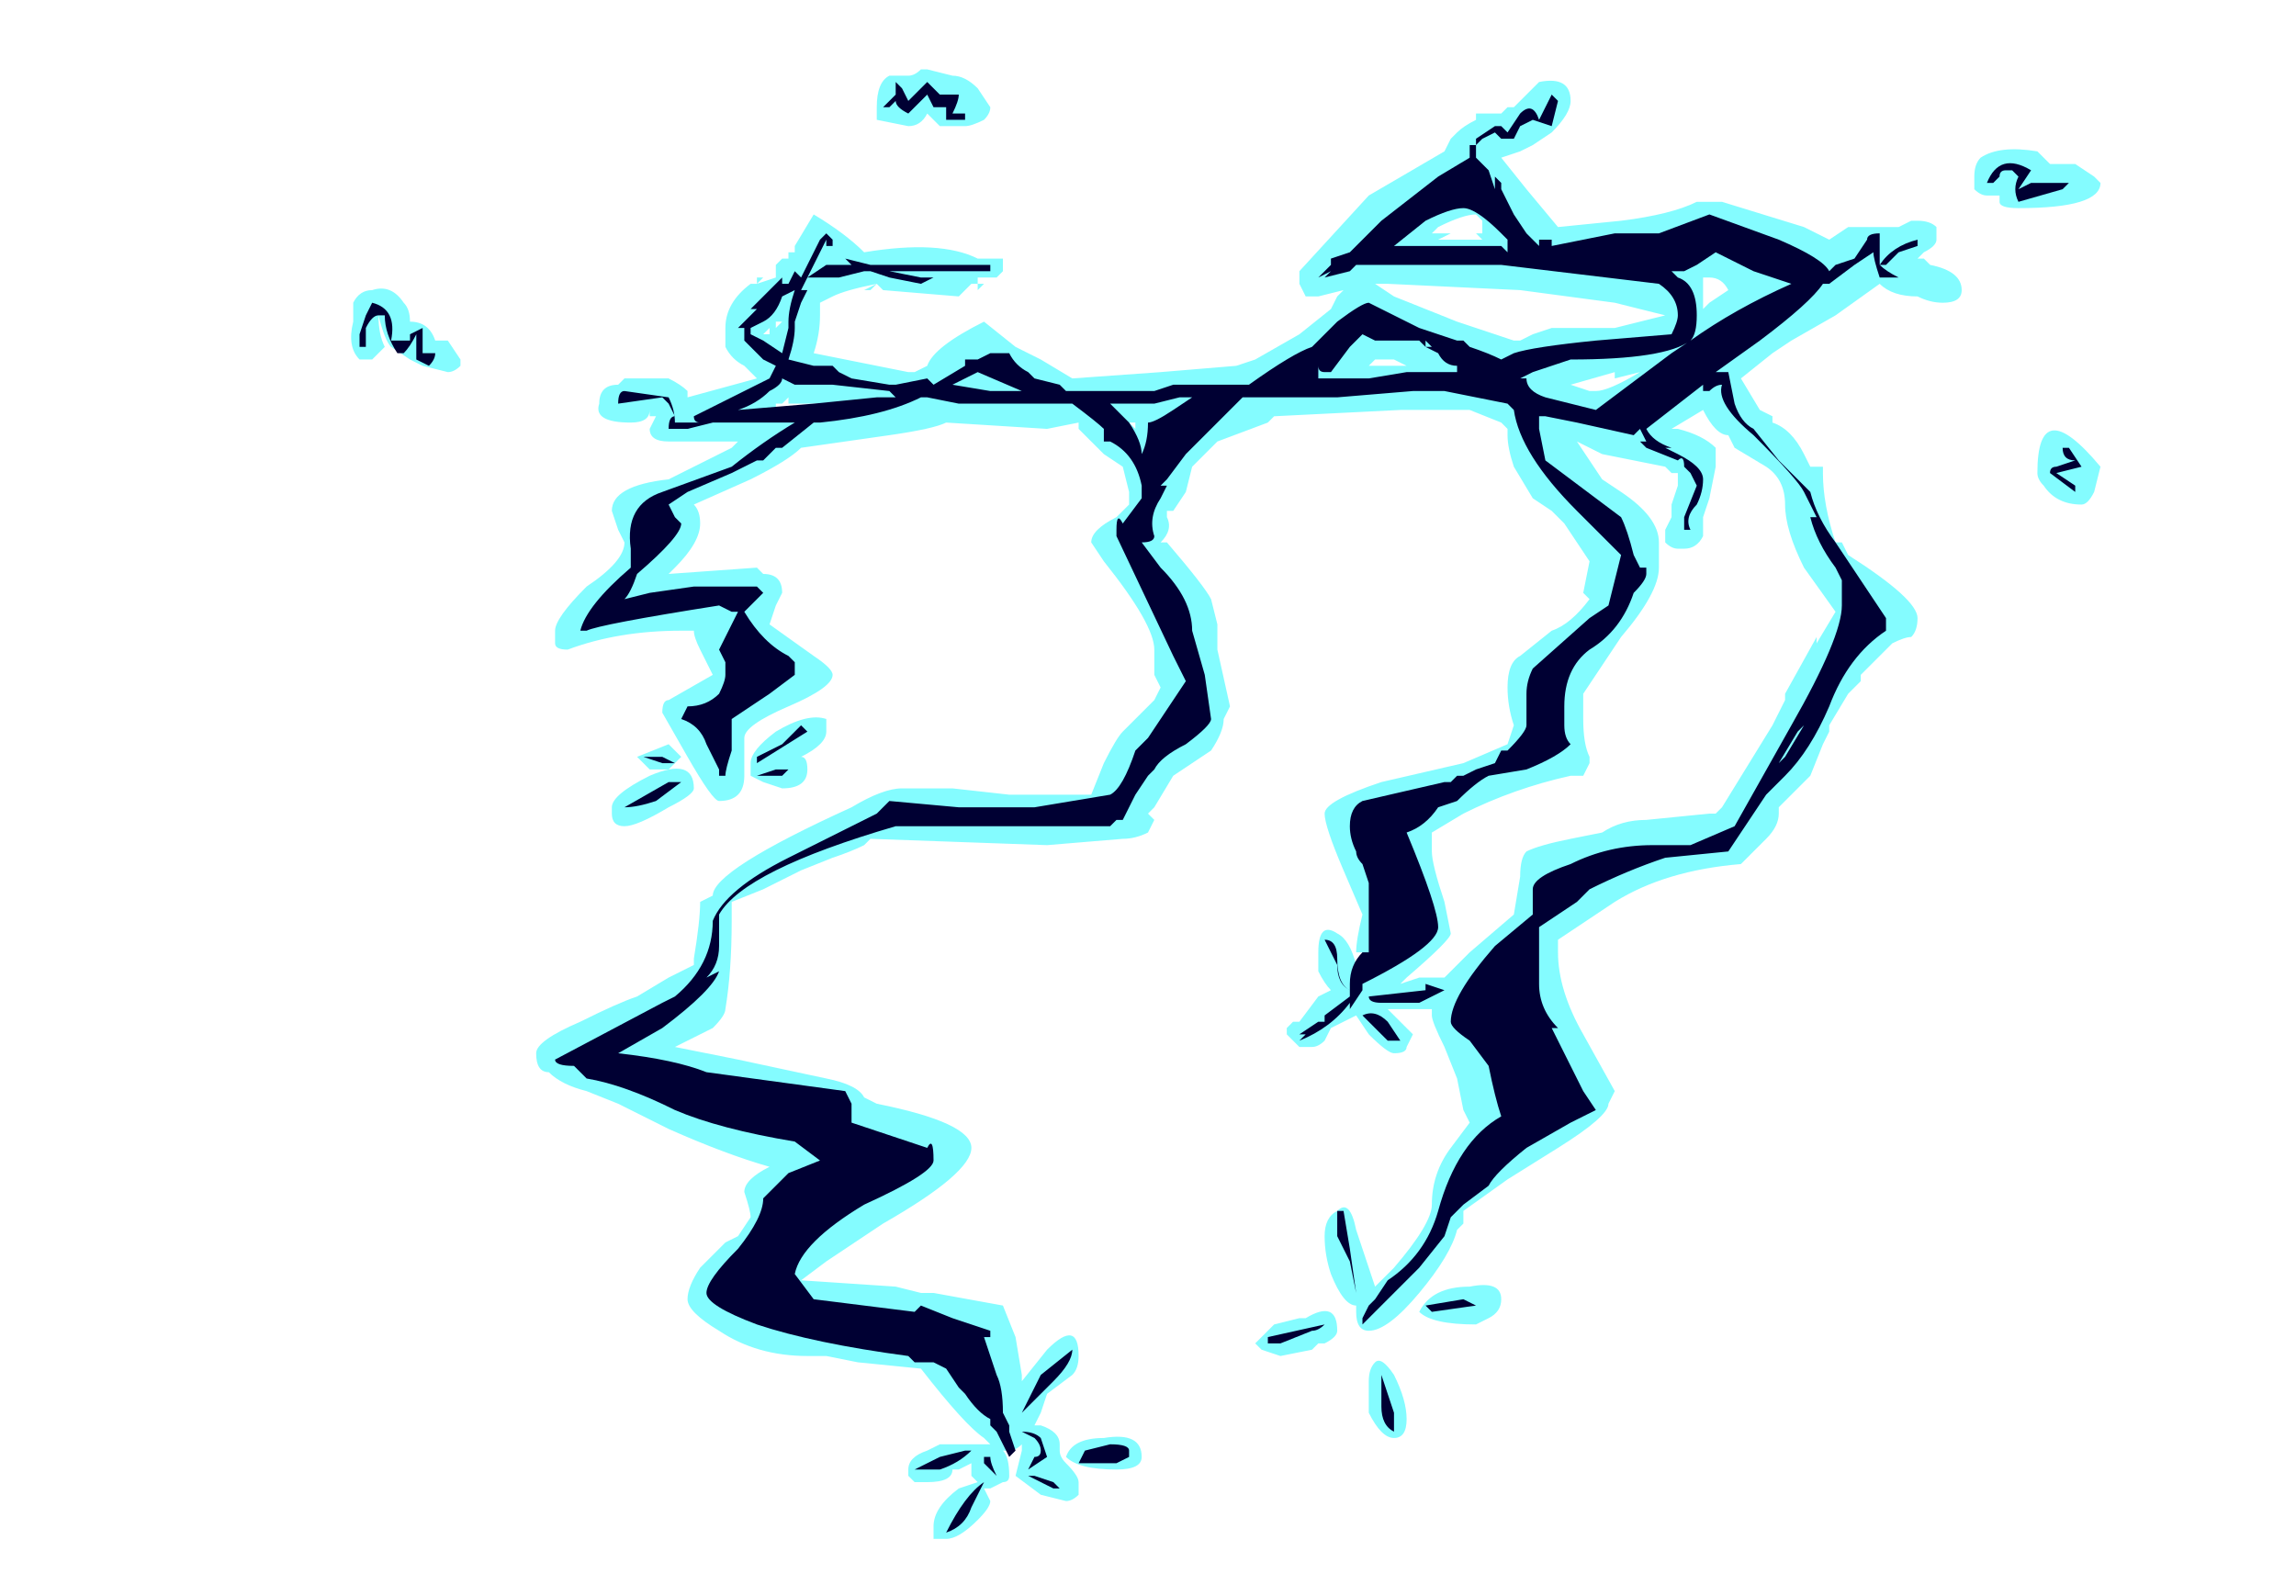 <?xml version="1.0" encoding="UTF-8" standalone="no"?>
<svg xmlns:ffdec="https://www.free-decompiler.com/flash" xmlns:xlink="http://www.w3.org/1999/xlink" ffdec:objectType="frame" height="88.55px" width="127.4px" xmlns="http://www.w3.org/2000/svg">
  <g transform="matrix(1.0, 0.0, 0.0, 1.0, 64.75, 152.95)">
    <use ffdec:characterId="517" height="11.65" transform="matrix(7.0, 0.0, 0.0, 7.0, -45.15, -149.1)" width="13.85" xlink:href="#shape0"/>
  </g>
  <defs>
    <g id="shape0" transform="matrix(1.0, 0.0, 0.0, 1.0, 6.45, 21.3)">
      <path d="M5.05 -20.05 L5.25 -19.95 5.4 -20.05 5.8 -20.05 5.9 -20.1 5.95 -20.1 Q6.05 -20.1 6.1 -20.05 L6.1 -19.95 Q6.1 -19.9 6.0 -19.85 L5.95 -19.8 6.0 -19.8 6.05 -19.75 Q6.3 -19.7 6.3 -19.55 6.3 -19.45 6.15 -19.45 6.05 -19.45 5.95 -19.5 5.75 -19.5 5.65 -19.6 L5.3 -19.35 4.95 -19.15 4.8 -19.05 4.55 -18.85 4.7 -18.6 4.8 -18.55 4.8 -18.5 Q4.95 -18.45 5.05 -18.25 L5.1 -18.15 5.2 -18.15 5.2 -18.1 Q5.2 -17.85 5.3 -17.55 L5.35 -17.55 5.4 -17.45 Q5.95 -17.1 5.95 -16.95 5.95 -16.85 5.9 -16.8 5.85 -16.8 5.75 -16.75 L5.5 -16.5 5.5 -16.45 5.4 -16.35 5.25 -16.1 5.25 -16.05 5.2 -15.95 5.1 -15.7 4.85 -15.45 4.85 -15.4 Q4.85 -15.3 4.75 -15.2 L4.55 -15.0 Q3.95 -14.95 3.55 -14.7 L3.1 -14.4 3.1 -14.3 Q3.1 -14.0 3.3 -13.65 L3.55 -13.2 3.5 -13.1 Q3.5 -13.0 3.1 -12.75 L2.7 -12.5 2.35 -12.25 2.35 -12.15 2.3 -12.1 Q2.25 -11.9 2.0 -11.6 1.75 -11.3 1.6 -11.3 1.5 -11.3 1.5 -11.45 L1.5 -11.5 Q1.4 -11.5 1.3 -11.75 1.25 -11.9 1.25 -12.05 1.25 -12.2 1.35 -12.25 1.45 -12.35 1.5 -12.1 L1.65 -11.65 1.8 -11.8 Q2.1 -12.15 2.1 -12.3 2.1 -12.55 2.25 -12.75 L2.4 -12.95 2.35 -13.05 2.3 -13.3 2.2 -13.55 Q2.1 -13.75 2.1 -13.8 L2.1 -13.85 1.75 -13.85 1.95 -13.65 1.9 -13.55 Q1.9 -13.5 1.8 -13.5 1.75 -13.5 1.6 -13.65 L1.5 -13.8 1.3 -13.7 1.25 -13.6 Q1.2 -13.55 1.15 -13.55 L1.05 -13.55 0.95 -13.65 0.95 -13.7 1.0 -13.75 1.05 -13.75 1.2 -13.95 1.3 -14.0 Q1.25 -14.05 1.2 -14.15 L1.2 -14.3 Q1.2 -14.55 1.35 -14.45 1.45 -14.4 1.5 -14.2 L1.55 -14.3 1.5 -14.3 Q1.5 -14.4 1.55 -14.6 L1.4 -14.95 Q1.25 -15.3 1.25 -15.4 1.25 -15.5 1.7 -15.65 L2.35 -15.8 2.7 -15.95 2.75 -16.1 Q2.7 -16.25 2.7 -16.4 2.7 -16.6 2.8 -16.65 L3.05 -16.85 Q3.2 -16.9 3.35 -17.1 L3.3 -17.15 3.35 -17.4 3.15 -17.7 3.05 -17.8 2.9 -17.9 2.75 -18.15 Q2.7 -18.3 2.7 -18.4 L2.7 -18.45 2.65 -18.5 2.4 -18.6 1.85 -18.6 0.85 -18.55 0.8 -18.5 0.4 -18.35 0.2 -18.15 0.15 -17.95 0.05 -17.8 0.0 -17.8 0.0 -17.75 Q0.05 -17.65 -0.05 -17.55 L0.0 -17.55 Q0.3 -17.2 0.35 -17.1 L0.4 -16.9 0.4 -16.7 0.5 -16.25 0.45 -16.15 Q0.45 -16.05 0.35 -15.9 L0.05 -15.7 -0.1 -15.45 -0.15 -15.4 -0.1 -15.35 -0.15 -15.25 Q-0.25 -15.2 -0.35 -15.2 L-0.95 -15.15 -2.35 -15.2 -2.4 -15.15 Q-2.5 -15.1 -2.65 -15.05 L-2.9 -14.95 -3.2 -14.8 -3.45 -14.7 -3.45 -14.55 Q-3.45 -14.15 -3.5 -13.85 -3.5 -13.8 -3.6 -13.7 L-3.9 -13.55 -3.4 -13.45 -2.7 -13.3 Q-2.45 -13.25 -2.4 -13.15 L-2.3 -13.1 Q-1.55 -12.95 -1.55 -12.75 -1.55 -12.55 -2.25 -12.15 L-2.7 -11.85 -2.9 -11.7 -2.15 -11.65 -1.95 -11.6 -1.85 -11.6 -1.3 -11.5 -1.2 -11.25 -1.15 -10.95 -1.15 -10.9 -0.95 -11.15 Q-0.7 -11.4 -0.7 -11.1 -0.7 -11.0 -0.75 -10.95 L-0.95 -10.8 -1.0 -10.65 -1.05 -10.55 -1.0 -10.55 Q-0.85 -10.5 -0.85 -10.4 L-0.85 -10.35 Q-0.85 -10.3 -0.8 -10.25 -0.7 -10.15 -0.7 -10.1 L-0.7 -10.0 Q-0.75 -9.95 -0.8 -9.95 L-1.0 -10.0 -1.2 -10.15 -1.15 -10.35 -1.15 -10.4 Q-1.2 -10.35 -1.25 -10.35 L-1.3 -10.35 Q-1.25 -10.3 -1.25 -10.15 -1.25 -10.1 -1.3 -10.1 L-1.4 -10.05 -1.45 -10.05 -1.4 -9.95 Q-1.4 -9.9 -1.5 -9.8 -1.65 -9.65 -1.75 -9.65 L-1.85 -9.65 -1.85 -9.75 Q-1.85 -9.9 -1.65 -10.05 L-1.5 -10.1 -1.55 -10.15 -1.55 -10.25 -1.65 -10.2 -1.7 -10.2 Q-1.7 -10.1 -1.9 -10.1 L-2.0 -10.1 -2.05 -10.15 -2.05 -10.2 Q-2.05 -10.3 -1.9 -10.35 L-1.8 -10.4 -1.4 -10.4 -1.45 -10.45 Q-1.6 -10.55 -1.95 -11.0 L-2.45 -11.05 -2.7 -11.1 -2.85 -11.1 Q-3.25 -11.1 -3.55 -11.3 -3.8 -11.45 -3.8 -11.55 -3.8 -11.65 -3.7 -11.8 L-3.5 -12.0 -3.4 -12.05 -3.3 -12.2 Q-3.3 -12.25 -3.35 -12.4 -3.35 -12.5 -3.15 -12.6 -3.5 -12.7 -3.95 -12.9 L-4.35 -13.1 -4.6 -13.2 Q-4.8 -13.25 -4.9 -13.35 -5.0 -13.35 -5.0 -13.5 -5.0 -13.6 -4.65 -13.75 -4.35 -13.9 -4.2 -13.95 L-3.95 -14.1 -3.75 -14.2 -3.75 -14.25 Q-3.7 -14.55 -3.7 -14.7 L-3.6 -14.75 Q-3.6 -14.95 -2.5 -15.45 -2.25 -15.6 -2.1 -15.6 L-1.7 -15.6 -1.25 -15.55 -0.6 -15.55 -0.5 -15.8 Q-0.4 -16.0 -0.35 -16.05 L-0.1 -16.3 -0.05 -16.4 -0.1 -16.5 -0.1 -16.7 Q-0.1 -16.9 -0.5 -17.4 L-0.6 -17.55 Q-0.6 -17.65 -0.4 -17.75 L-0.3 -17.85 -0.3 -17.95 -0.35 -18.15 -0.5 -18.25 -0.7 -18.45 -0.7 -18.5 -0.95 -18.45 -1.75 -18.5 Q-1.85 -18.45 -2.2 -18.4 L-2.9 -18.3 Q-3.0 -18.2 -3.3 -18.05 L-3.75 -17.85 Q-3.7 -17.8 -3.7 -17.7 -3.7 -17.55 -3.9 -17.35 L-3.95 -17.3 -3.25 -17.35 -3.2 -17.3 Q-3.05 -17.3 -3.05 -17.15 L-3.1 -17.05 -3.15 -16.9 -2.8 -16.65 Q-2.65 -16.55 -2.65 -16.5 -2.65 -16.4 -3.0 -16.25 -3.35 -16.1 -3.35 -16.0 L-3.35 -15.7 Q-3.35 -15.5 -3.55 -15.5 -3.6 -15.5 -3.8 -15.85 L-4.0 -16.2 Q-4.0 -16.3 -3.95 -16.3 L-3.6 -16.5 -3.7 -16.7 Q-3.75 -16.8 -3.75 -16.85 L-3.85 -16.85 Q-4.35 -16.85 -4.75 -16.7 -4.85 -16.7 -4.85 -16.75 L-4.85 -16.85 Q-4.85 -16.95 -4.6 -17.2 -4.3 -17.4 -4.3 -17.55 L-4.35 -17.65 -4.4 -17.8 Q-4.4 -18.0 -3.95 -18.05 L-3.45 -18.3 -3.4 -18.35 -3.95 -18.35 Q-4.1 -18.35 -4.1 -18.45 L-4.05 -18.55 -4.1 -18.55 -4.1 -18.6 Q-4.1 -18.5 -4.25 -18.5 -4.55 -18.5 -4.5 -18.65 -4.5 -18.8 -4.35 -18.8 L-4.3 -18.85 -3.95 -18.85 Q-3.85 -18.8 -3.8 -18.75 L-3.8 -18.7 -3.25 -18.85 -3.35 -18.95 Q-3.45 -19.0 -3.5 -19.1 L-3.5 -19.25 Q-3.5 -19.45 -3.3 -19.6 L-3.25 -19.6 -3.25 -19.65 -3.2 -19.65 -3.25 -19.6 -3.1 -19.65 -3.1 -19.75 -3.05 -19.8 -3.0 -19.8 -3.0 -19.85 -2.95 -19.85 -2.95 -19.9 -2.8 -20.15 Q-2.55 -20.0 -2.4 -19.85 -1.8 -19.95 -1.5 -19.8 L-1.3 -19.8 -1.3 -19.7 -1.35 -19.65 -1.5 -19.65 -1.5 -19.6 -1.45 -19.6 -1.5 -19.55 -1.5 -19.6 -1.55 -19.6 -1.65 -19.5 -2.25 -19.55 -2.3 -19.6 Q-2.55 -19.55 -2.65 -19.5 L-2.75 -19.45 -2.75 -19.35 Q-2.75 -19.2 -2.8 -19.05 L-2.05 -18.9 -2.0 -18.9 -1.9 -18.95 Q-1.85 -19.1 -1.45 -19.3 L-1.2 -19.1 -1.0 -19.0 -0.75 -18.85 -0.05 -18.9 0.55 -18.95 0.7 -19.0 1.05 -19.2 1.3 -19.4 1.35 -19.5 1.4 -19.55 1.2 -19.5 1.1 -19.5 1.05 -19.6 1.05 -19.7 1.6 -20.3 2.2 -20.65 2.25 -20.75 2.3 -20.8 Q2.35 -20.85 2.45 -20.9 L2.45 -20.95 2.65 -20.95 2.7 -21.0 2.75 -21.0 2.95 -21.2 Q3.2 -21.25 3.2 -21.05 3.2 -20.95 3.05 -20.8 L2.9 -20.7 2.8 -20.65 2.65 -20.6 2.85 -20.35 3.1 -20.05 3.6 -20.1 Q4.0 -20.15 4.2 -20.25 L4.4 -20.25 5.05 -20.05 M5.0 -19.7 L5.0 -19.6 5.05 -19.65 5.0 -19.7 M4.2 -19.9 L4.05 -19.85 3.6 -19.8 4.0 -19.7 4.05 -19.8 4.1 -19.8 4.15 -19.85 4.35 -19.95 4.3 -19.95 4.2 -19.9 M4.25 -19.65 L4.25 -19.4 4.3 -19.45 4.45 -19.55 Q4.4 -19.65 4.3 -19.65 L4.25 -19.65 M3.95 -19.35 L3.55 -19.45 2.8 -19.55 1.75 -19.6 1.65 -19.6 1.8 -19.5 2.3 -19.3 Q2.45 -19.25 2.75 -19.15 L2.8 -19.15 2.9 -19.2 3.05 -19.25 3.55 -19.25 3.95 -19.35 M3.65 -18.55 L3.8 -18.5 4.05 -18.75 4.1 -18.75 3.85 -18.65 3.65 -18.55 M4.25 -18.6 L4.0 -18.45 4.05 -18.45 Q4.25 -18.4 4.35 -18.3 L4.35 -18.15 4.3 -17.9 4.25 -17.75 4.25 -17.6 Q4.2 -17.5 4.1 -17.5 L4.05 -17.5 Q4.0 -17.5 3.95 -17.55 L3.95 -17.65 4.0 -17.75 4.0 -17.85 4.05 -18.0 4.05 -18.1 4.0 -18.1 3.95 -18.15 3.45 -18.25 3.25 -18.35 3.45 -18.05 3.6 -17.95 Q3.9 -17.75 3.9 -17.55 L3.9 -17.35 Q3.9 -17.15 3.6 -16.8 L3.3 -16.35 3.3 -16.15 Q3.3 -15.95 3.35 -15.85 L3.35 -15.8 3.3 -15.7 3.2 -15.7 Q2.75 -15.6 2.35 -15.4 L2.1 -15.25 2.1 -15.1 Q2.1 -15.0 2.2 -14.7 L2.25 -14.45 Q2.25 -14.4 1.9 -14.1 L1.85 -14.05 2.0 -14.1 2.2 -14.1 2.4 -14.3 2.75 -14.6 2.8 -14.9 Q2.8 -15.05 2.85 -15.1 2.95 -15.15 3.2 -15.2 L3.45 -15.25 Q3.6 -15.35 3.8 -15.35 L4.3 -15.4 4.35 -15.4 4.4 -15.45 4.8 -16.1 4.9 -16.3 4.9 -16.35 5.15 -16.8 5.15 -16.75 5.3 -17.0 5.05 -17.35 Q4.9 -17.65 4.9 -17.85 4.9 -18.05 4.75 -18.15 L4.5 -18.3 4.45 -18.4 Q4.35 -18.4 4.25 -18.6 M3.4 -18.75 Q3.5 -18.75 3.75 -18.9 L3.55 -18.85 3.55 -18.9 3.2 -18.8 3.35 -18.75 3.4 -18.75 M2.45 -20.35 L2.5 -20.45 2.5 -20.5 2.3 -20.35 2.4 -20.4 2.45 -20.35 2.6 -20.3 2.55 -20.35 2.45 -20.35 M1.9 -20.15 L1.75 -20.05 1.6 -19.9 1.8 -19.9 1.75 -20.0 1.85 -20.0 1.9 -20.15 M2.1 -19.95 L2.5 -19.95 2.45 -20.0 2.5 -20.0 2.5 -20.1 2.45 -20.15 Q2.35 -20.15 2.15 -20.05 L2.1 -20.0 2.25 -20.0 2.15 -19.95 2.1 -19.95 M1.35 -19.0 L1.4 -19.15 1.2 -19.0 1.35 -19.0 M1.65 -19.0 L1.6 -18.95 1.9 -18.95 1.8 -19.0 1.65 -19.0 M0.15 -16.25 L-0.05 -16.0 0.2 -16.25 0.15 -16.25 M1.6 -15.3 L1.6 -15.25 Q1.6 -15.15 1.7 -15.0 1.8 -14.8 1.8 -14.6 L1.8 -14.45 1.9 -14.5 1.8 -15.25 1.8 -15.35 1.6 -15.3 M2.85 -14.4 L2.65 -14.2 Q2.4 -13.9 2.4 -13.8 L2.6 -13.5 Q2.75 -13.15 2.75 -13.0 L2.75 -12.95 2.85 -13.0 Q3.05 -13.15 3.25 -13.15 L3.2 -13.25 3.0 -13.5 2.9 -13.8 2.85 -14.05 2.9 -14.3 Q2.85 -14.3 2.85 -14.4 M3.55 -17.3 L3.55 -17.3 M3.05 -16.55 Q3.0 -16.45 3.0 -16.25 L3.05 -16.0 3.05 -16.15 Q3.05 -16.25 3.05 -16.4 L3.1 -16.55 3.05 -16.55 M3.2 -14.85 Q3.0 -14.8 3.0 -14.65 L2.95 -14.55 Q3.1 -14.75 3.1 -14.7 3.2 -14.8 3.35 -14.9 L3.2 -14.85 M7.4 -20.4 Q7.4 -20.2 6.75 -20.2 6.6 -20.2 6.6 -20.25 L6.6 -20.3 6.5 -20.3 Q6.45 -20.3 6.4 -20.35 L6.4 -20.45 Q6.4 -20.55 6.45 -20.6 6.6 -20.7 6.9 -20.65 L7.0 -20.55 7.2 -20.55 7.35 -20.45 7.4 -20.4 M6.95 -18.0 Q6.9 -18.05 6.9 -18.1 6.9 -18.75 7.4 -18.15 L7.35 -17.95 Q7.3 -17.85 7.25 -17.85 7.05 -17.85 6.95 -18.0 M1.1 -11.4 Q1.35 -11.55 1.35 -11.3 1.35 -11.25 1.25 -11.2 L1.2 -11.2 1.15 -11.15 0.9 -11.1 0.75 -11.15 0.7 -11.2 0.85 -11.35 1.05 -11.4 1.1 -11.4 M2.65 -11.55 Q2.65 -11.45 2.55 -11.4 L2.45 -11.35 Q2.1 -11.35 2.0 -11.45 2.1 -11.65 2.4 -11.65 2.65 -11.7 2.65 -11.55 M1.8 -10.95 Q1.9 -10.75 1.9 -10.6 1.9 -10.45 1.8 -10.45 1.7 -10.45 1.6 -10.65 L1.6 -10.9 Q1.6 -11.0 1.65 -11.05 1.7 -11.1 1.8 -10.95 M-2.05 -21.25 Q-2.0 -21.25 -1.95 -21.3 L-1.9 -21.3 -1.7 -21.25 Q-1.6 -21.25 -1.5 -21.15 L-1.4 -21.0 Q-1.4 -20.95 -1.45 -20.9 -1.55 -20.85 -1.6 -20.85 L-1.8 -20.85 -1.9 -20.95 Q-1.95 -20.85 -2.05 -20.85 L-2.3 -20.9 -2.3 -21.0 Q-2.3 -21.2 -2.2 -21.25 L-2.05 -21.25 M-6.05 -19.45 Q-6.0 -19.4 -6.0 -19.3 -5.85 -19.3 -5.8 -19.15 L-5.7 -19.15 -5.6 -19.0 -5.6 -18.95 Q-5.65 -18.9 -5.7 -18.9 L-5.9 -18.95 -6.0 -19.0 -6.15 -19.1 Q-6.2 -19.15 -6.25 -19.35 -6.25 -19.2 -6.2 -19.1 L-6.3 -19.0 -6.4 -19.0 Q-6.5 -19.1 -6.45 -19.3 L-6.45 -19.45 Q-6.4 -19.55 -6.3 -19.55 -6.15 -19.6 -6.05 -19.45 M-2.35 -19.9 L-2.35 -19.9 M-2.25 -19.5 L-2.25 -19.5 M-2.3 -19.6 L-2.4 -19.55 -2.35 -19.55 -2.3 -19.6 M-1.65 -18.85 L-1.65 -18.9 -1.7 -18.85 -1.65 -18.85 M-1.5 -18.9 L-1.45 -18.9 -1.45 -18.95 -1.5 -18.9 M-2.6 -18.65 L-3.0 -18.65 -3.0 -18.7 -3.05 -18.65 -3.1 -18.65 -3.1 -18.6 -3.15 -18.55 -3.0 -18.6 -2.85 -18.6 -2.6 -18.65 M-0.2 -18.9 L-0.2 -18.9 M-0.8 -18.9 L-0.8 -18.9 M-0.3 -18.5 L-0.25 -18.45 -0.25 -18.5 -0.3 -18.5 M0.0 -18.2 L0.15 -18.5 -0.15 -18.5 -0.15 -18.4 0.0 -18.25 0.0 -18.2 M-0.45 -18.25 L-0.45 -18.25 M-3.1 -19.25 L-3.05 -19.3 -3.1 -19.3 -3.1 -19.25 M-3.15 -19.2 L-3.15 -19.25 -3.2 -19.2 -3.15 -19.2 M-3.35 -18.55 L-3.35 -18.6 -3.4 -18.55 -3.35 -18.55 M-4.25 -18.85 L-4.25 -18.85 M-4.1 -17.7 L-4.1 -17.6 -4.05 -17.55 -4.0 -17.7 -4.0 -17.75 -4.05 -17.75 -4.1 -17.7 M-4.4 -15.45 Q-4.4 -15.55 -4.1 -15.7 -3.75 -15.85 -3.75 -15.6 -3.75 -15.55 -3.95 -15.45 -4.2 -15.3 -4.3 -15.3 -4.4 -15.3 -4.4 -15.4 L-4.4 -15.45 M-3.2 -15.65 L-3.3 -15.7 -3.3 -15.8 Q-3.3 -15.9 -3.1 -16.05 -2.85 -16.2 -2.7 -16.15 L-2.7 -16.05 Q-2.7 -15.95 -2.9 -15.85 -2.85 -15.85 -2.85 -15.75 -2.85 -15.6 -3.05 -15.6 L-3.2 -15.65 M-3.95 -15.75 L-4.1 -15.75 -4.2 -15.85 -3.95 -15.95 -3.85 -15.85 -3.95 -15.75 M-2.65 -12.95 L-2.55 -12.85 Q-2.5 -12.8 -2.5 -12.7 -2.5 -12.55 -2.65 -12.55 L-2.75 -12.55 -2.95 -12.4 Q-3.05 -12.3 -3.05 -12.25 L-3.05 -12.15 -3.1 -12.0 -2.85 -12.2 -2.1 -12.7 -2.3 -12.75 Q-2.45 -12.8 -2.5 -12.85 L-2.55 -12.95 -2.65 -12.95 M-2.55 -11.35 L-2.05 -11.3 -2.5 -11.4 Q-3.0 -11.5 -3.0 -11.6 L-3.15 -11.6 Q-3.2 -11.65 -3.2 -11.75 L-3.2 -11.8 Q-3.3 -11.7 -3.4 -11.6 -3.25 -11.55 -2.75 -11.45 -2.6 -11.45 -2.55 -11.35 M-1.55 -11.25 L-1.65 -11.25 -1.55 -11.2 -1.5 -11.15 -1.55 -11.25 M-4.15 -13.4 L-4.15 -13.4 M-4.45 -13.45 L-4.3 -13.6 -4.55 -13.5 -4.45 -13.45 M-0.2 -10.3 Q-0.2 -10.2 -0.4 -10.2 -0.7 -10.2 -0.8 -10.3 -0.75 -10.45 -0.5 -10.45 -0.2 -10.5 -0.2 -10.3" fill="#77fbff" fill-opacity="0.902" fill-rule="evenodd" stroke="none"/>
      <path d="M4.35 -19.85 L4.2 -19.75 4.1 -19.7 4.0 -19.7 4.05 -19.65 Q4.2 -19.6 4.2 -19.35 4.2 -19.2 4.15 -19.15 4.5 -19.4 4.95 -19.6 L4.65 -19.7 4.35 -19.85 M5.65 -20.0 L5.65 -19.75 Q5.75 -19.9 5.95 -19.95 L5.95 -19.9 5.8 -19.85 5.7 -19.75 5.65 -19.75 Q5.7 -19.7 5.8 -19.65 L5.65 -19.65 Q5.6 -19.8 5.6 -19.85 L5.45 -19.75 5.25 -19.6 5.2 -19.6 Q5.1 -19.45 4.7 -19.15 L4.35 -18.9 4.45 -18.9 4.5 -18.65 Q4.55 -18.5 4.65 -18.45 L4.85 -18.2 5.1 -17.95 Q5.15 -17.75 5.3 -17.55 L5.7 -16.95 5.7 -16.85 Q5.4 -16.65 5.25 -16.25 5.1 -15.9 4.9 -15.7 L4.75 -15.55 4.45 -15.1 3.95 -15.05 Q3.65 -14.95 3.35 -14.8 L3.25 -14.7 2.95 -14.5 2.95 -14.05 Q2.95 -13.85 3.1 -13.7 L3.05 -13.7 3.3 -13.2 3.4 -13.05 3.2 -12.95 2.85 -12.75 Q2.6 -12.55 2.55 -12.45 L2.35 -12.3 2.25 -12.2 2.2 -12.05 2.0 -11.8 1.55 -11.35 1.55 -11.4 1.6 -11.5 1.65 -11.55 1.75 -11.7 Q2.05 -11.9 2.15 -12.25 2.3 -12.8 2.65 -13.0 2.6 -13.15 2.55 -13.4 L2.4 -13.6 Q2.25 -13.7 2.25 -13.75 2.25 -13.95 2.6 -14.35 L2.9 -14.6 2.9 -14.8 Q2.9 -14.9 3.2 -15.0 3.5 -15.15 3.85 -15.15 L4.15 -15.15 4.5 -15.3 4.95 -16.1 Q5.35 -16.8 5.35 -17.05 L5.35 -17.25 5.3 -17.35 Q5.15 -17.55 5.1 -17.75 L5.15 -17.75 5.05 -17.95 Q5.0 -18.05 4.65 -18.4 4.35 -18.65 4.4 -18.8 4.35 -18.8 4.3 -18.75 L4.25 -18.75 4.25 -18.8 3.8 -18.45 Q3.85 -18.35 4.0 -18.3 L3.95 -18.3 4.05 -18.25 Q4.25 -18.15 4.25 -18.05 4.25 -17.95 4.2 -17.85 4.1 -17.75 4.15 -17.65 L4.1 -17.65 4.1 -17.75 4.2 -18.0 4.15 -18.1 4.1 -18.15 Q4.1 -18.25 4.05 -18.2 L3.8 -18.3 3.75 -18.35 3.8 -18.35 3.75 -18.45 3.7 -18.4 3.25 -18.5 3.0 -18.55 2.95 -18.55 2.95 -18.45 3.0 -18.2 3.6 -17.75 Q3.65 -17.65 3.7 -17.45 L3.75 -17.35 3.8 -17.35 3.8 -17.3 Q3.8 -17.25 3.7 -17.15 3.6 -16.85 3.35 -16.7 3.15 -16.55 3.15 -16.25 L3.15 -16.1 Q3.15 -16.0 3.2 -15.95 3.1 -15.85 2.85 -15.75 L2.55 -15.7 Q2.45 -15.65 2.3 -15.5 L2.15 -15.45 Q2.05 -15.3 1.9 -15.25 2.15 -14.65 2.15 -14.5 2.15 -14.35 1.55 -14.05 L1.55 -14.0 1.45 -13.85 1.45 -13.9 Q1.3 -13.7 1.05 -13.6 L1.1 -13.65 1.05 -13.65 1.2 -13.75 1.25 -13.75 1.25 -13.8 1.45 -13.95 1.45 -14.05 Q1.45 -14.2 1.55 -14.3 L1.6 -14.3 1.6 -14.85 1.55 -15.0 Q1.5 -15.05 1.5 -15.1 1.45 -15.2 1.45 -15.3 1.45 -15.45 1.55 -15.5 L2.2 -15.65 2.25 -15.65 2.3 -15.7 2.35 -15.7 2.45 -15.75 2.6 -15.8 2.65 -15.9 2.7 -15.9 Q2.85 -16.05 2.85 -16.1 L2.85 -16.35 Q2.85 -16.45 2.9 -16.55 L3.35 -16.95 3.5 -17.05 3.6 -17.45 3.25 -17.8 Q2.8 -18.25 2.75 -18.6 L2.7 -18.65 2.2 -18.75 1.95 -18.75 1.35 -18.7 0.6 -18.7 0.15 -18.25 0.0 -18.05 -0.05 -18.0 0.0 -18.0 -0.05 -17.9 Q-0.15 -17.75 -0.1 -17.6 -0.1 -17.55 -0.2 -17.55 L-0.05 -17.35 Q0.2 -17.1 0.2 -16.85 L0.3 -16.5 0.35 -16.15 Q0.35 -16.1 0.15 -15.95 -0.05 -15.85 -0.1 -15.75 L-0.15 -15.7 -0.25 -15.55 -0.35 -15.35 -0.4 -15.35 -0.45 -15.3 -2.15 -15.3 Q-3.35 -14.95 -3.55 -14.6 L-3.55 -14.35 Q-3.55 -14.2 -3.65 -14.1 L-3.55 -14.15 Q-3.6 -14.0 -4.0 -13.7 L-4.35 -13.5 Q-3.9 -13.45 -3.65 -13.35 L-2.55 -13.2 -2.5 -13.1 -2.5 -12.95 -1.9 -12.75 Q-1.85 -12.85 -1.85 -12.65 -1.85 -12.55 -2.4 -12.3 -2.9 -12.0 -2.95 -11.75 L-2.8 -11.55 -2.0 -11.45 -1.95 -11.5 -1.7 -11.4 -1.4 -11.3 -1.4 -11.25 -1.45 -11.25 -1.35 -10.95 Q-1.3 -10.85 -1.3 -10.65 L-1.25 -10.55 -1.25 -10.5 -1.2 -10.35 -1.25 -10.3 -1.35 -10.5 -1.4 -10.55 -1.4 -10.6 Q-1.5 -10.65 -1.6 -10.8 L-1.65 -10.85 -1.75 -11.0 -1.85 -11.05 -2.0 -11.05 -2.05 -11.1 Q-2.8 -11.2 -3.25 -11.35 -3.65 -11.5 -3.65 -11.6 -3.65 -11.7 -3.4 -11.95 -3.2 -12.2 -3.2 -12.35 L-3.0 -12.55 -2.75 -12.65 -2.95 -12.8 Q-3.55 -12.9 -3.9 -13.05 -4.3 -13.25 -4.6 -13.3 L-4.7 -13.4 Q-4.85 -13.4 -4.85 -13.45 L-4.0 -13.9 -3.9 -13.95 Q-3.6 -14.2 -3.6 -14.55 -3.5 -14.8 -3.0 -15.05 L-2.3 -15.4 -2.2 -15.5 -1.65 -15.45 -1.05 -15.45 -0.45 -15.55 Q-0.35 -15.6 -0.25 -15.9 L-0.15 -16.0 0.15 -16.45 0.05 -16.65 -0.4 -17.6 -0.4 -17.65 Q-0.4 -17.8 -0.35 -17.7 L-0.2 -17.9 -0.2 -18.0 Q-0.25 -18.25 -0.45 -18.35 L-0.5 -18.35 -0.5 -18.45 Q-0.55 -18.5 -0.75 -18.65 L-1.65 -18.65 -1.9 -18.7 -1.95 -18.7 Q-2.25 -18.55 -2.75 -18.5 L-2.8 -18.5 -3.05 -18.3 -3.1 -18.3 Q-3.15 -18.25 -3.2 -18.2 L-3.25 -18.2 -3.45 -18.1 -3.8 -17.95 -3.95 -17.85 -3.9 -17.75 -3.85 -17.7 Q-3.85 -17.6 -4.2 -17.3 -4.25 -17.15 -4.3 -17.1 L-4.1 -17.15 -3.75 -17.2 -3.25 -17.2 -3.2 -17.15 -3.35 -17.0 Q-3.2 -16.75 -3.0 -16.65 L-2.95 -16.6 -2.95 -16.5 -3.15 -16.35 -3.45 -16.15 -3.45 -15.9 Q-3.5 -15.75 -3.5 -15.7 L-3.55 -15.7 -3.55 -15.75 -3.65 -15.95 Q-3.7 -16.1 -3.85 -16.15 L-3.8 -16.25 Q-3.65 -16.25 -3.55 -16.35 -3.5 -16.45 -3.5 -16.5 L-3.5 -16.6 -3.55 -16.7 -3.4 -17.0 -3.45 -17.0 -3.55 -17.05 Q-4.5 -16.9 -4.6 -16.85 L-4.65 -16.85 Q-4.6 -17.05 -4.25 -17.35 L-4.25 -17.5 Q-4.3 -17.85 -4.0 -17.95 L-3.45 -18.15 Q-3.2 -18.35 -2.95 -18.5 L-3.6 -18.5 -3.8 -18.45 -3.95 -18.45 Q-3.95 -18.55 -3.9 -18.55 L-3.95 -18.65 -4.0 -18.7 -4.35 -18.65 Q-4.35 -18.75 -4.3 -18.75 L-3.95 -18.7 Q-3.9 -18.6 -3.9 -18.5 L-3.7 -18.5 Q-3.75 -18.5 -3.75 -18.55 L-3.15 -18.85 -3.1 -18.95 -3.2 -19.0 -3.35 -19.15 -3.35 -19.25 -3.4 -19.25 -3.25 -19.4 -3.3 -19.4 -3.05 -19.65 -3.05 -19.6 -3.0 -19.6 -2.95 -19.7 -2.9 -19.65 -2.75 -19.95 -2.7 -20.0 -2.65 -19.95 -2.65 -19.9 -2.55 -19.8 -2.35 -19.75 -1.4 -19.75 -1.4 -19.7 -1.45 -19.7 Q-1.75 -19.7 -1.8 -19.7 L-2.2 -19.7 -1.95 -19.65 -1.85 -19.65 -1.95 -19.6 -2.2 -19.65 -2.35 -19.7 -2.4 -19.7 -2.6 -19.65 -2.85 -19.65 -2.9 -19.55 -2.85 -19.55 -2.9 -19.45 -2.95 -19.3 -2.95 -19.25 Q-2.95 -19.15 -3.0 -19.0 L-2.8 -18.95 -2.65 -18.95 -2.6 -18.9 -2.5 -18.85 -2.2 -18.8 -2.15 -18.8 -1.9 -18.85 -1.85 -18.8 -1.6 -18.95 -1.6 -19.0 -1.5 -19.0 -1.4 -19.05 -1.25 -19.05 Q-1.2 -18.95 -1.1 -18.9 L-1.05 -18.85 -0.85 -18.8 -0.8 -18.75 -0.1 -18.75 0.05 -18.8 0.65 -18.8 Q1.0 -19.05 1.15 -19.1 L1.35 -19.3 Q1.55 -19.45 1.6 -19.45 L2.0 -19.25 2.3 -19.15 2.35 -19.15 2.4 -19.1 Q2.55 -19.05 2.65 -19.0 L2.75 -19.05 Q2.9 -19.1 3.4 -19.15 L4.0 -19.2 Q4.05 -19.3 4.05 -19.35 4.05 -19.5 3.9 -19.6 L2.65 -19.75 1.5 -19.75 1.45 -19.7 1.25 -19.65 1.3 -19.7 1.2 -19.65 1.3 -19.75 1.3 -19.8 1.45 -19.85 1.7 -20.1 2.15 -20.45 2.4 -20.6 2.4 -20.7 2.45 -20.7 2.45 -20.75 2.6 -20.85 2.65 -20.85 2.7 -20.8 2.8 -20.95 Q2.9 -21.05 2.95 -20.9 L3.05 -21.1 3.1 -21.05 3.05 -20.85 2.9 -20.9 2.8 -20.85 2.75 -20.75 Q2.7 -20.75 2.65 -20.75 L2.6 -20.8 2.5 -20.75 2.45 -20.7 2.45 -20.6 2.55 -20.5 2.6 -20.35 2.6 -20.45 2.65 -20.4 2.65 -20.35 2.75 -20.15 2.85 -20.0 Q2.9 -19.95 2.95 -19.9 L2.95 -19.95 3.05 -19.95 3.05 -19.9 3.55 -20.0 3.9 -20.0 4.3 -20.15 4.85 -19.95 Q5.2 -19.8 5.25 -19.7 L5.3 -19.75 5.45 -19.8 5.55 -19.95 Q5.55 -20.0 5.65 -20.0 M4.15 -19.15 Q3.95 -19.0 3.2 -19.0 L2.9 -18.9 2.8 -18.85 2.85 -18.85 Q2.85 -18.75 3.0 -18.7 L3.4 -18.6 4.0 -19.05 4.15 -19.15 M1.8 -19.9 L2.65 -19.9 2.7 -19.85 2.7 -19.95 2.65 -20.0 Q2.45 -20.2 2.35 -20.2 2.25 -20.2 2.05 -20.1 L1.8 -19.9 M1.2 -18.95 L1.2 -18.85 1.6 -18.85 1.9 -18.9 2.3 -18.9 2.3 -18.95 Q2.2 -18.95 2.15 -19.05 L2.05 -19.1 2.0 -19.15 1.65 -19.15 1.55 -19.2 1.45 -19.1 1.3 -18.9 1.25 -18.9 Q1.2 -18.9 1.2 -18.95 M0.2 -18.7 L0.1 -18.7 -0.1 -18.65 -0.45 -18.65 -0.3 -18.5 Q-0.2 -18.35 -0.2 -18.25 -0.15 -18.35 -0.15 -18.5 -0.1 -18.5 0.05 -18.6 L0.2 -18.7 M2.1 -19.1 L2.05 -19.15 2.05 -19.1 2.1 -19.1 M1.75 -19.25 L1.75 -19.25 M1.25 -14.4 Q1.35 -14.4 1.35 -14.25 1.35 -14.05 1.45 -14.0 1.35 -14.05 1.35 -14.2 L1.25 -14.4 M5.0 -16.05 L4.85 -15.8 4.9 -15.85 5.05 -16.1 5.0 -16.05 M6.7 -20.5 L6.65 -20.5 Q6.6 -20.5 6.6 -20.45 L6.55 -20.4 6.5 -20.4 Q6.6 -20.65 6.85 -20.5 L6.75 -20.35 6.85 -20.4 7.15 -20.4 7.1 -20.35 6.75 -20.25 Q6.7 -20.35 6.75 -20.45 L6.7 -20.5 M7.05 -18.15 L7.2 -18.2 Q7.1 -18.2 7.1 -18.3 L7.15 -18.3 7.25 -18.15 7.05 -18.1 7.2 -18.0 7.2 -17.95 7.0 -18.1 Q7.0 -18.15 7.05 -18.15 M2.2 -14.0 L2.0 -13.9 1.7 -13.9 Q1.6 -13.9 1.6 -13.95 L2.05 -14.0 2.05 -14.05 2.2 -14.0 M1.75 -13.75 L1.85 -13.6 1.75 -13.6 1.8 -13.55 Q1.75 -13.6 1.7 -13.65 L1.55 -13.8 Q1.65 -13.85 1.75 -13.75 M1.35 -12.05 L1.35 -12.25 1.4 -12.25 1.45 -11.95 1.5 -11.6 1.45 -11.85 1.35 -12.05 M1.25 -11.35 Q1.2 -11.3 1.15 -11.3 L0.9 -11.2 0.8 -11.2 0.8 -11.25 1.25 -11.35 M2.45 -11.5 L2.1 -11.45 2.05 -11.5 2.35 -11.55 2.45 -11.5 M1.7 -10.95 L1.8 -10.65 1.8 -10.5 Q1.7 -10.55 1.7 -10.7 L1.7 -10.95 M-5.9 -19.05 L-5.8 -19.05 Q-5.8 -19.0 -5.85 -18.95 L-5.95 -19.0 -5.95 -19.2 Q-6.0 -19.1 -6.05 -19.05 L-6.1 -19.05 Q-6.2 -19.2 -6.2 -19.35 L-6.25 -19.35 Q-6.3 -19.35 -6.35 -19.25 L-6.35 -19.1 -6.4 -19.1 -6.4 -19.2 -6.35 -19.35 -6.3 -19.45 Q-6.1 -19.4 -6.15 -19.15 L-6.0 -19.15 -6.0 -19.2 -5.9 -19.25 -5.9 -19.05 M-1.75 -21.0 L-1.85 -21.0 -1.9 -21.1 -2.05 -20.95 Q-2.15 -21.0 -2.15 -21.05 L-2.2 -21.0 -2.25 -21.0 -2.15 -21.1 -2.15 -21.2 -2.1 -21.15 -2.05 -21.05 -1.9 -21.2 -1.8 -21.1 -1.65 -21.1 Q-1.65 -21.05 -1.7 -20.95 L-1.6 -20.95 -1.6 -20.9 -1.75 -20.9 -1.75 -21.0 M-2.7 -19.95 L-2.85 -19.65 -2.7 -19.75 -2.5 -19.75 -2.65 -19.9 -2.7 -19.9 -2.7 -19.95 M-1.55 -19.05 L-1.55 -19.05 M-1.7 -18.8 L-1.4 -18.75 -1.15 -18.75 -1.5 -18.9 -1.7 -18.8 M-2.8 -18.65 L-2.3 -18.7 -2.15 -18.7 -2.2 -18.75 -2.65 -18.8 -2.95 -18.8 -3.05 -18.85 Q-3.05 -18.8 -3.15 -18.75 -3.25 -18.65 -3.4 -18.6 L-3.4 -18.6 -2.8 -18.65 M-3.05 -19.5 Q-3.1 -19.35 -3.2 -19.3 L-3.3 -19.25 -3.3 -19.2 -3.2 -19.15 -3.05 -19.05 -3.0 -19.25 -3.0 -19.3 Q-3.0 -19.4 -2.95 -19.55 L-3.05 -19.5 M-3.0 -15.75 L-3.05 -15.7 -3.25 -15.7 -3.1 -15.75 -3.0 -15.75 M-3.25 -15.85 L-3.05 -15.95 -2.9 -16.1 -2.85 -16.05 -3.25 -15.8 -3.25 -15.85 M-3.85 -15.65 L-4.05 -15.5 Q-4.2 -15.45 -4.3 -15.45 L-3.95 -15.65 -3.85 -15.65 M-4.0 -15.85 L-3.9 -15.8 -4.0 -15.8 -4.15 -15.85 -4.0 -15.85 M-0.25 -17.6 L-0.25 -17.6 M-1.15 -10.65 L-1.0 -10.95 -0.75 -11.15 Q-0.75 -11.05 -0.9 -10.9 L-1.15 -10.65 M-0.3 -10.3 L-0.4 -10.25 -0.7 -10.25 -0.65 -10.35 -0.45 -10.4 Q-0.3 -10.4 -0.3 -10.35 L-0.3 -10.3 M-0.95 -10.3 L-1.1 -10.2 -1.05 -10.3 Q-1.0 -10.3 -1.0 -10.35 -1.0 -10.4 -1.05 -10.45 L-1.15 -10.5 Q-1.05 -10.5 -1.0 -10.45 L-0.95 -10.3 M-1.45 -10.3 L-1.4 -10.3 Q-1.4 -10.25 -1.35 -10.15 L-1.45 -10.25 -1.45 -10.3 M-0.85 -10.05 L-0.9 -10.05 -1.1 -10.15 -1.05 -10.15 -0.9 -10.1 -0.85 -10.05 M-1.55 -9.9 Q-1.6 -9.75 -1.75 -9.7 -1.6 -10.0 -1.45 -10.1 L-1.55 -9.9 M-1.55 -10.35 Q-1.65 -10.25 -1.8 -10.2 L-2.0 -10.2 -1.8 -10.3 -1.6 -10.35 -1.55 -10.35" fill="#000033" fill-rule="evenodd" stroke="none"/>
    </g>
  </defs>
</svg>

